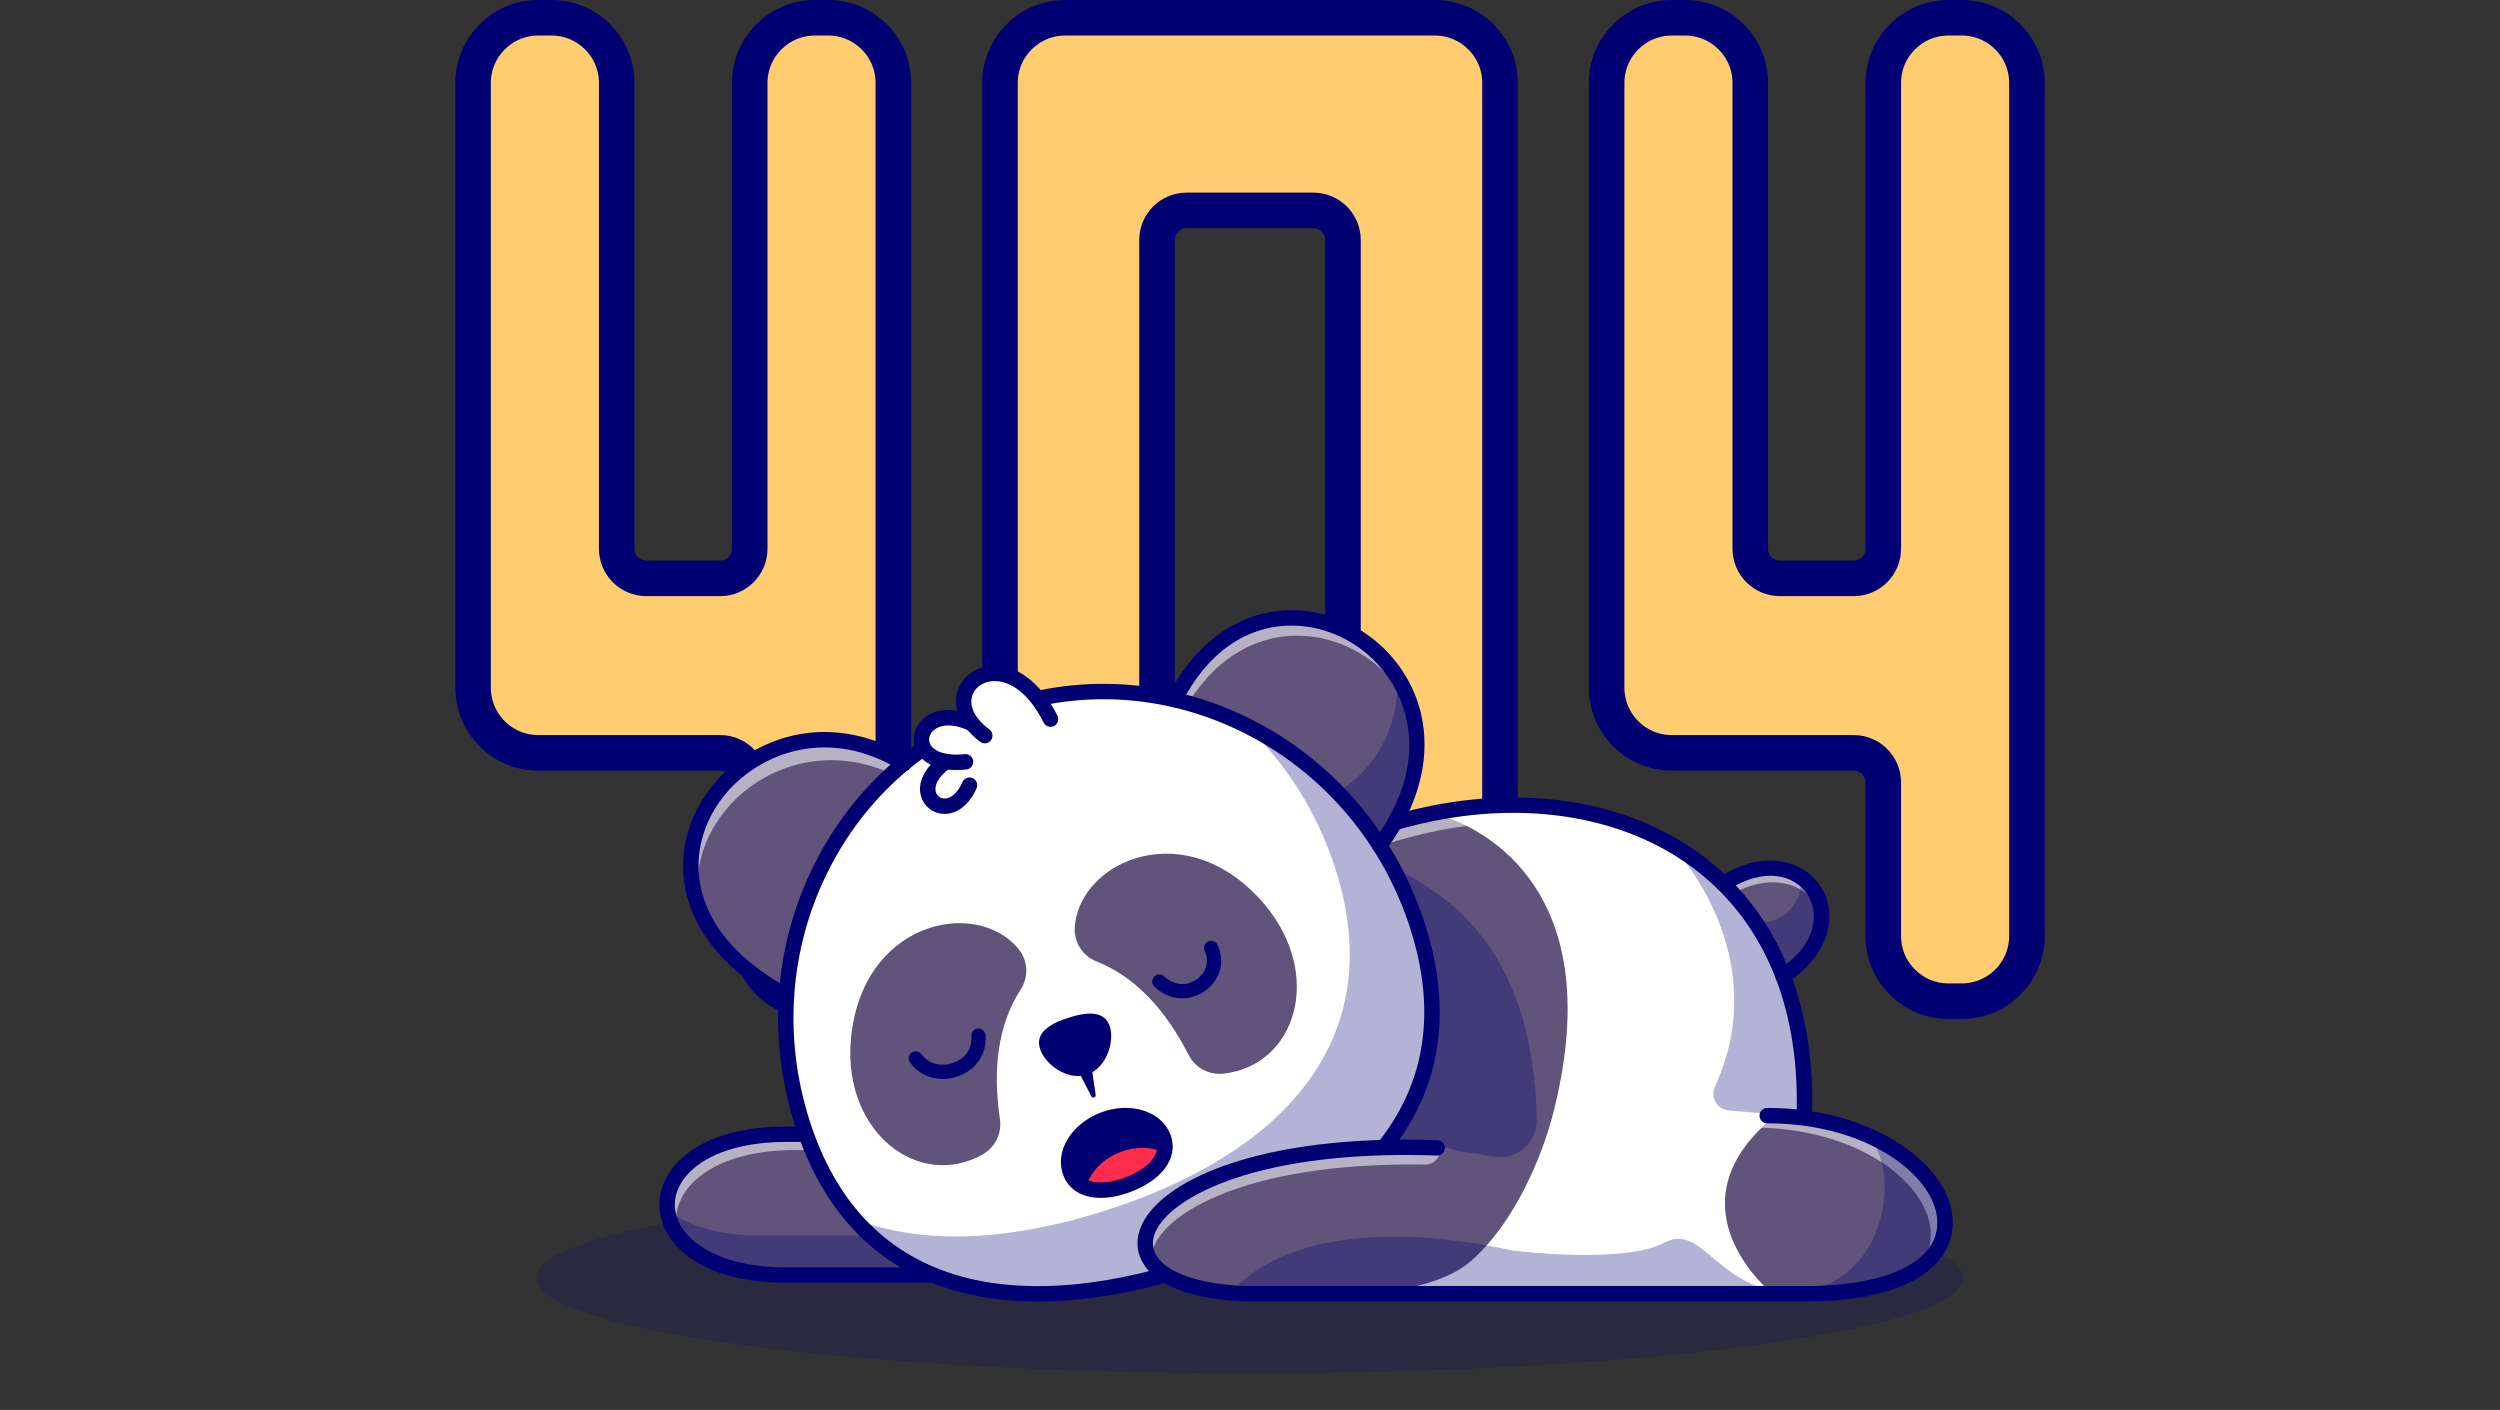 <svg width="422" height="238" viewBox="0 0 422 238" fill="none" xmlns="http://www.w3.org/2000/svg">
<rect x="0" y="0" width="422" height="238" fill="#333333" stroke="none"/>
<path d="M90.855 3C84.78 3 79.855 7.925 79.855 14V116.08C79.855 122.155 84.78 127.08 90.855 127.08H121.554C124.315 127.08 126.554 129.319 126.554 132.08V158C126.554 164.075 131.478 169 137.554 169H139.8C145.875 169 150.8 164.075 150.8 158V14C150.8 7.925 145.875 3 139.8 3H137.554C131.478 3 126.554 7.925 126.554 14V92.629C126.554 95.39 124.315 97.629 121.554 97.629H109.101C106.34 97.629 104.101 95.39 104.101 92.629V14C104.101 7.925 99.177 3 93.101 3H90.855Z" fill="#FFCC70" stroke="#000072" stroke-width="6" stroke-linejoin="round"/>
<path d="M179.8 3C173.725 3 168.8 7.925 168.8 14V158C168.8 164.075 173.725 169 179.8 169H242.2C248.275 169 253.2 164.075 253.2 158V14C253.2 7.925 248.275 3 242.2 3H179.8ZM226.695 131.486C226.695 134.247 224.457 136.486 221.695 136.486H200.305C197.543 136.486 195.305 134.247 195.305 131.486V40.514C195.305 37.753 197.543 35.514 200.305 35.514H221.695C224.457 35.514 226.695 37.753 226.695 40.514V131.486Z" fill="#FFCC70" stroke="#000072" stroke-width="6" stroke-linejoin="round"/>
<path d="M282.2 3C276.125 3 271.2 7.925 271.2 14V116.08C271.2 122.155 276.125 127.08 282.2 127.08H312.898C315.66 127.08 317.898 129.319 317.898 132.08V158C317.898 164.075 322.823 169 328.898 169H331.145C337.22 169 342.145 164.075 342.145 158V14C342.145 7.925 337.22 3 331.145 3H328.898C322.823 3 317.898 7.925 317.898 14V92.629C317.898 95.39 315.66 97.629 312.898 97.629H300.446C297.685 97.629 295.446 95.39 295.446 92.629V14C295.446 7.925 290.522 3 284.446 3H282.2Z" fill="#FFCC70" stroke="#000072" stroke-width="6" stroke-linejoin="round"/>
<g clip-path="url(#clip0_2124_15115)">
<g opacity="0.2">
<path d="M210.938 231.804C277.455 231.804 331.377 224.594 331.377 215.7C331.377 206.806 277.455 199.596 210.938 199.596C144.422 199.596 90.5 206.806 90.5 215.7C90.5 224.594 144.422 231.804 210.938 231.804Z" fill="#000072"/>
</g>
<path d="M177.349 215.23H132.649C105.929 215.23 105.929 191.46 132.649 191.46H160.906" fill="#60547B"/>
<g opacity="0.3">
<path d="M177.351 215.229H132.651C119.997 215.229 113.337 209.899 112.668 204.285C115.985 206.828 121.258 208.569 128.496 208.569H172.742L177.351 215.229Z" fill="#000072"/>
</g>
<g opacity="0.55">
<path d="M177.349 215.229H177.009L162.419 194.131H134.16C118.705 194.131 112.189 202.086 114.611 208.792C109.054 201.752 115.068 191.46 132.649 191.46H160.905L177.349 215.229Z" fill="white"/>
</g>
<path d="M306.754 218.353C306.146 218.372 305.523 218.379 304.887 218.379H210.294C209.463 218.353 208.662 218.304 207.894 218.243C180.182 215.996 192.145 192.019 242.202 193.745L196.531 162.682C199.431 159.696 202.523 156.903 205.787 154.32C217.036 145.431 229.514 139.76 241.715 137.309C257.052 134.223 271.943 136.221 283.382 143.301C296.72 151.541 305.363 166.687 304.551 188.714C306.475 188.966 308.38 189.349 310.252 189.859C311.701 190.254 313.125 190.735 314.517 191.299C332.807 198.747 335.505 217.578 306.754 218.353Z" fill="white"/>
<path d="M304.888 218.579H210.294C209.53 218.555 208.741 218.51 207.876 218.442C198.498 217.682 192.842 214.277 193.115 209.556C193.355 205.456 198.109 201.225 205.841 198.237C212.207 195.779 223.539 192.982 241.517 193.523L196.219 162.714L196.385 162.543C199.293 159.552 202.393 156.753 205.665 154.165C216.562 145.557 229.015 139.661 241.679 137.117C257.294 133.974 272.143 136.111 283.49 143.133C297.914 152.047 305.465 168.168 304.761 188.544C306.632 188.797 308.485 189.173 310.307 189.669C311.764 190.066 313.195 190.549 314.595 191.116C323.835 194.876 329.508 201.797 328.392 207.941C327.227 214.346 319.344 218.214 306.762 218.553C306.189 218.57 305.577 218.579 304.888 218.579ZM237.076 193.859C221.71 193.859 211.778 196.376 205.985 198.614C198.404 201.543 193.745 205.643 193.514 209.582C193.256 214.062 198.771 217.306 207.908 218.047C208.766 218.114 209.549 218.159 210.3 218.182H304.888C305.572 218.182 306.181 218.173 306.748 218.156C319.123 217.823 326.868 214.076 327.995 207.873C329.077 201.916 323.504 195.179 314.441 191.49C313.057 190.929 311.641 190.451 310.201 190.058C308.337 189.551 306.441 189.17 304.526 188.919L304.346 188.895L304.353 188.713C305.102 168.403 297.617 152.338 283.278 143.477C272.017 136.508 257.271 134.389 241.758 137.512C229.156 140.044 216.761 145.912 205.918 154.483C202.723 157.011 199.692 159.74 196.845 162.654L242.891 193.973L242.2 193.949C240.426 193.886 238.718 193.855 237.076 193.856V193.859Z" fill="#000072"/>
<path d="M177.348 216.53H132.649C117.987 216.53 111.309 209.695 111.309 203.345C111.309 196.995 117.987 190.16 132.649 190.16H160.905C161.25 190.16 161.581 190.297 161.825 190.541C162.068 190.785 162.205 191.115 162.205 191.46C162.205 191.805 162.068 192.136 161.825 192.379C161.581 192.623 161.25 192.76 160.905 192.76H132.649C120.345 192.76 113.909 198.085 113.909 203.345C113.909 208.605 120.345 213.931 132.649 213.931H177.348C177.521 213.926 177.694 213.957 177.855 214.02C178.017 214.083 178.164 214.178 178.288 214.3C178.412 214.421 178.511 214.565 178.578 214.725C178.645 214.885 178.68 215.057 178.68 215.23C178.68 215.404 178.645 215.575 178.578 215.735C178.511 215.895 178.412 216.04 178.288 216.161C178.164 216.282 178.017 216.377 177.855 216.44C177.694 216.504 177.521 216.534 177.348 216.53Z" fill="#000072"/>
<path d="M262.075 188.309C260.292 195.162 255.779 206.019 248.875 212.324L230.899 203.345C230.899 203.345 213.223 194.065 213.726 190.119C214.16 186.708 208.23 161.905 205.789 154.323C207.822 152.717 209.891 151.217 211.995 149.824C221.538 143.493 231.719 139.322 241.718 137.313C241.819 137.293 243.002 137.517 244.781 138.185C252.492 141.086 271.429 152.351 262.075 188.309Z" fill="#60547B"/>
<g opacity="0.55">
<path d="M302.286 168.629C293.597 144.452 268.775 134.96 242.66 140.218C230.459 142.669 217.982 148.339 206.732 157.228C203.963 159.415 201.319 161.756 198.812 164.239L196.527 162.682C199.429 159.696 202.522 156.903 205.787 154.32C217.037 145.431 229.515 139.76 241.716 137.31C268.854 131.854 294.595 142.31 302.286 168.629Z" fill="white"/>
</g>
<g opacity="0.3">
<path d="M235.203 146.529C251.413 153.894 259.102 168.411 259.387 189.142C259.44 192.976 255.967 195.904 252.192 195.238C245.978 194.141 236.694 192.972 228.862 193.917C215.739 195.498 235.203 146.529 235.203 146.529Z" fill="#000072"/>
</g>
<path d="M300.976 164.741L296.217 157.397L290.887 149.177C296.087 145.804 300.772 145.959 303.828 147.935C308.822 151.157 309.472 159.237 300.976 164.741Z" fill="#60547B"/>
<g opacity="0.55">
<path d="M304.228 150.335C305.767 151.322 306.918 152.81 307.488 154.547C307.433 151.812 306.071 149.383 303.828 147.935C300.772 145.959 296.088 145.804 290.887 149.177L292.115 151.072C296.982 148.231 301.336 148.464 304.228 150.335Z" fill="white"/>
</g>
<path d="M304.555 190.018H304.506C304.335 190.012 304.168 189.972 304.012 189.901C303.857 189.829 303.717 189.728 303.601 189.603C303.485 189.478 303.395 189.331 303.335 189.171C303.276 189.011 303.248 188.841 303.255 188.671C303.895 171.279 298.553 157.255 287.801 148.111C276.471 138.478 259.767 135.006 241.974 138.586C229.542 141.085 217.307 146.88 206.596 155.343C203.375 157.891 200.324 160.645 197.462 163.589C197.22 163.829 196.894 163.965 196.553 163.966C196.212 163.968 195.884 163.836 195.64 163.598C195.396 163.361 195.254 163.037 195.246 162.696C195.239 162.356 195.365 162.026 195.598 161.777C198.539 158.752 201.673 155.921 204.982 153.303C216.013 144.583 228.627 138.617 241.462 136.039C260.04 132.301 277.542 135.979 289.485 146.131C300.866 155.807 306.525 170.55 305.853 188.766C305.84 189.102 305.698 189.42 305.456 189.653C305.214 189.887 304.891 190.017 304.555 190.018Z" fill="#000072"/>
<path d="M198.289 118.092C213.871 87.421 254.706 113.401 232.899 142.718L198.289 118.092Z" fill="#60547B"/>
<g opacity="0.3">
<path d="M222.621 135.407L232.899 142.72C240.954 131.894 240.463 121.52 235.859 114.289C236.309 122.553 232.099 131.239 222.621 135.407Z" fill="#000072"/>
</g>
<g opacity="0.55">
<path d="M198.285 118.091L200.154 119.42C211.16 100.38 232.658 106.083 238.583 120.722C234.467 103.493 209.656 95.712 198.285 118.091Z" fill="white"/>
</g>
<path d="M152.571 128.865C126.571 112.771 97.863 149.425 132.777 168.093L152.571 128.865Z" fill="#60547B"/>
<g opacity="0.55">
<path d="M118.158 153.664C114.579 137.439 133.219 121.863 151.459 131.068L152.57 128.864C132.384 116.368 110.565 135.668 118.158 153.664Z" fill="white"/>
</g>
<path d="M135.435 189.591C144.928 219.265 171.824 223.219 200.504 214.043C229.185 204.867 248.79 186.037 239.296 156.363C229.803 126.688 198.857 110.072 170.176 119.243C141.496 128.414 125.94 159.92 135.435 189.591Z" fill="white"/>
<path d="M175.194 218.601C169.95 218.601 165.093 217.929 160.714 216.577C148.302 212.743 139.732 203.685 135.242 189.652C130.635 175.252 131.722 159.976 138.309 146.644C144.895 133.311 156.19 123.511 170.114 119.056C198.854 109.861 229.974 126.571 239.485 156.302C243.974 170.334 242.254 182.685 234.373 193.012C227.498 202.018 215.806 209.357 200.563 214.233C191.485 217.139 182.921 218.601 175.194 218.601ZM135.627 189.53C140.074 203.431 148.555 212.402 160.834 216.195C171.582 219.515 185.278 218.705 200.444 213.853C215.61 209.001 227.233 201.71 234.058 192.769C241.855 182.553 243.554 170.324 239.107 156.424C229.662 126.904 198.768 110.31 170.238 119.438C156.419 123.859 145.209 133.584 138.671 146.82C132.134 160.057 131.051 175.228 135.627 189.53Z" fill="#000072"/>
<g opacity="0.3">
<path d="M144.211 205.749C157.017 220.376 178.221 221.171 200.507 214.041C229.186 204.866 248.792 186.037 239.299 156.361C234.339 140.862 223.529 128.928 210.249 122.361C217.018 128.802 222.343 137.042 225.417 146.652C234.912 176.332 215.306 195.157 186.627 204.332C171.153 209.289 156.196 210.417 144.211 205.749Z" fill="#000072"/>
</g>
<path d="M175.191 219.699C169.836 219.699 164.871 219.011 160.391 217.627C147.62 213.68 138.802 204.382 134.197 189.987C129.502 175.312 130.613 159.747 137.325 146.156C144.045 132.551 155.57 122.556 169.78 118.009C199.098 108.63 230.838 125.657 240.535 155.967C245.14 170.362 243.361 183.05 235.249 193.679C228.237 202.865 216.36 210.335 200.9 215.279C191.712 218.22 183.036 219.699 175.191 219.699ZM136.673 189.195C141.004 202.732 149.242 211.463 161.158 215.143C171.69 218.397 185.158 217.587 200.108 212.805C215.057 208.023 226.495 200.863 233.182 192.101C240.749 182.187 242.39 170.297 238.062 156.759C228.802 127.815 198.526 111.543 170.576 120.485C157.043 124.815 146.064 134.34 139.659 147.307C133.244 160.29 132.185 175.166 136.673 189.195Z" fill="#000072"/>
<path d="M232.899 144.018C232.658 144.018 232.422 143.951 232.217 143.824C232.013 143.697 231.847 143.516 231.739 143.301C231.631 143.086 231.585 142.845 231.606 142.605C231.628 142.365 231.715 142.136 231.859 141.943C240.448 130.394 237.999 121.217 235.779 116.774C232.392 110.01 225.443 105.625 218.076 105.603H218.019C210.33 105.603 203.739 110.243 199.453 118.681C199.376 118.833 199.269 118.969 199.139 119.08C199.01 119.191 198.859 119.275 198.697 119.328C198.535 119.382 198.363 119.402 198.193 119.389C198.023 119.376 197.857 119.329 197.704 119.252C197.552 119.175 197.416 119.068 197.305 118.938C197.194 118.809 197.11 118.658 197.056 118.496C197.003 118.333 196.983 118.162 196.996 117.992C197.009 117.822 197.056 117.655 197.133 117.503C201.816 108.286 209.427 103.004 218.019 103.004H218.082C226.421 103.029 234.279 107.977 238.101 115.61C242.339 124.08 240.819 134.24 233.939 143.494C233.818 143.657 233.661 143.789 233.481 143.88C233.3 143.971 233.101 144.018 232.899 144.018Z" fill="#000072"/>
<path d="M132.779 169.393C132.565 169.393 132.355 169.34 132.167 169.239C121.404 163.483 115.421 155.367 115.318 146.386C115.227 138.471 119.798 130.946 127.238 126.739C135.338 122.167 144.821 122.539 153.255 127.76C153.403 127.848 153.533 127.965 153.636 128.104C153.739 128.243 153.814 128.401 153.855 128.569C153.896 128.736 153.904 128.911 153.877 129.082C153.85 129.252 153.789 129.416 153.698 129.563C153.607 129.71 153.488 129.838 153.347 129.938C153.206 130.038 153.047 130.109 152.878 130.147C152.709 130.185 152.535 130.189 152.364 130.159C152.194 130.129 152.032 130.064 151.887 129.971C144.287 125.263 135.765 124.911 128.516 129.003C121.897 132.74 117.835 139.389 117.914 146.356C118.006 154.347 123.501 161.659 133.389 166.947C133.645 167.083 133.847 167.301 133.965 167.566C134.082 167.831 134.107 168.128 134.037 168.409C133.966 168.69 133.804 168.94 133.575 169.118C133.347 169.296 133.065 169.393 132.775 169.393H132.779Z" fill="#000072"/>
<path d="M177.349 121.415C169.829 106.271 156.17 116.7 166.235 124.177L177.349 121.415Z" fill="white"/>
<path d="M166.115 124.336C163.227 122.192 161.961 119.565 162.641 117.131C163.201 115.131 165.023 113.704 167.29 113.489C171.084 113.132 174.912 116.06 177.53 121.324L177.171 121.503C174.633 116.392 170.955 113.544 167.331 113.888C165.231 114.087 163.543 115.401 163.03 117.238C162.398 119.504 163.61 121.975 166.358 124.016L166.115 124.336Z" fill="#000072"/>
<path d="M164.123 122.168C154.523 117.636 151.411 129.813 162.985 128.587L164.123 122.168Z" fill="white"/>
<path d="M161.453 128.872C158.581 128.872 156.465 127.933 155.657 126.247C155.036 124.951 155.331 123.414 156.409 122.327C158.113 120.611 161.029 120.487 164.207 121.984L164.037 122.346C161.018 120.921 158.277 121.02 156.693 122.608C155.733 123.568 155.471 124.928 156.017 126.071C156.889 127.888 159.486 128.753 162.963 128.386L163.005 128.786C162.49 128.842 161.971 128.87 161.453 128.872Z" fill="#000072"/>
<path d="M159.665 128.542C152.199 133.923 160.287 140.16 163.654 132.542L159.665 128.542Z" fill="white"/>
<path d="M159.459 136.285C159.379 136.285 159.306 136.285 159.228 136.277C158.606 136.24 158.01 136.009 157.525 135.618C157.04 135.226 156.688 134.693 156.52 134.093C155.997 132.257 157.128 130.121 159.546 128.379L159.78 128.699C157.505 130.339 156.43 132.313 156.905 133.979C157.051 134.5 157.356 134.963 157.778 135.302C158.199 135.642 158.716 135.842 159.256 135.874C160.897 135.984 162.474 134.709 163.471 132.453L163.836 132.613C162.815 134.933 161.191 136.285 159.459 136.285Z" fill="#000072"/>
<path d="M166.234 125.477C165.955 125.477 165.683 125.387 165.459 125.22C162.235 122.82 160.785 119.689 161.582 116.835C162.263 114.396 164.462 112.653 167.182 112.395C171.444 111.99 175.683 115.146 178.508 120.836C178.654 121.144 178.674 121.497 178.562 121.818C178.451 122.14 178.217 122.406 177.912 122.557C177.607 122.709 177.255 122.735 176.931 122.629C176.607 122.523 176.337 122.295 176.18 121.993C173.852 117.305 170.58 114.689 167.427 114.983C165.784 115.138 164.467 116.14 164.082 117.534C163.578 119.337 164.642 121.374 167.006 123.134C167.226 123.297 167.388 123.525 167.471 123.786C167.553 124.047 167.551 124.327 167.465 124.587C167.379 124.847 167.214 125.072 166.992 125.232C166.77 125.393 166.503 125.479 166.23 125.478L166.234 125.477Z" fill="#000072"/>
<path d="M161.38 129.977C156.771 129.977 155.167 127.76 154.67 126.722C153.845 125.001 154.223 122.973 155.63 121.554C157.678 119.494 161.06 119.284 164.678 120.994C164.986 121.144 165.223 121.409 165.337 121.732C165.451 122.055 165.433 122.41 165.287 122.719C165.141 123.029 164.878 123.269 164.556 123.386C164.234 123.503 163.879 123.489 163.568 123.346C160.528 121.912 158.429 122.429 157.474 123.39C156.84 124.03 156.662 124.874 157.01 125.601C157.521 126.666 159.321 127.67 162.85 127.297C163.193 127.26 163.537 127.362 163.805 127.579C164.073 127.795 164.244 128.11 164.28 128.453C164.316 128.796 164.215 129.139 163.998 129.407C163.781 129.675 163.467 129.846 163.124 129.882C162.545 129.945 161.963 129.976 161.38 129.977Z" fill="#000072"/>
<path d="M159.467 137.386C159.363 137.386 159.26 137.386 159.155 137.374C158.306 137.323 157.495 137.009 156.833 136.475C156.172 135.94 155.694 135.213 155.465 134.394C154.809 132.094 156.096 129.514 158.905 127.486C159.044 127.387 159.2 127.315 159.367 127.276C159.533 127.237 159.705 127.231 159.874 127.258C160.042 127.285 160.204 127.346 160.349 127.435C160.494 127.525 160.62 127.643 160.72 127.781C160.82 127.92 160.891 128.077 160.93 128.243C160.97 128.409 160.976 128.581 160.948 128.75C160.921 128.918 160.861 129.08 160.771 129.225C160.681 129.37 160.564 129.496 160.425 129.596C158.208 131.196 157.7 132.754 157.964 133.682C158.05 133.985 158.228 134.253 158.473 134.45C158.719 134.647 159.02 134.763 159.334 134.781C160.492 134.861 161.664 133.826 162.466 132.013C162.535 131.857 162.634 131.716 162.757 131.598C162.881 131.48 163.026 131.387 163.186 131.326C163.345 131.264 163.515 131.234 163.685 131.238C163.856 131.242 164.024 131.28 164.18 131.349C164.336 131.418 164.478 131.517 164.595 131.64C164.713 131.764 164.806 131.909 164.867 132.069C164.929 132.228 164.959 132.398 164.955 132.568C164.951 132.739 164.913 132.907 164.844 133.063C163.639 135.793 161.645 137.385 159.467 137.386Z" fill="#000072"/>
<path d="M175.555 177.04C176.404 179.696 180.195 182.451 183.447 181.41C186.7 180.369 188.187 175.926 187.338 173.27C186.488 170.614 183.623 170.748 180.37 171.789C177.116 172.83 174.705 174.382 175.555 177.04Z" fill="#000072"/>
<path d="M196.53 194.565C195.97 196.813 193.591 198.762 190.425 199.963C187.807 200.957 185.25 201.202 183.365 200.515C182.134 200.065 181.189 199.219 180.698 197.924C179.455 194.644 181.952 190.652 186.278 189.012C190.603 187.372 195.117 188.706 196.358 191.993C196.68 192.812 196.74 193.711 196.53 194.565Z" fill="#000072"/>
<path d="M196.528 194.565C195.968 196.813 193.589 198.762 190.423 199.963C187.806 200.957 185.248 201.202 183.363 200.515C183.866 198.035 186.034 195.635 189.146 194.46C191.802 193.451 194.53 193.568 196.528 194.565Z" fill="#FF2C4B"/>
<path d="M184.134 179.205L184.947 184.824C184.96 184.915 184.941 185.008 184.892 185.086C184.843 185.164 184.768 185.223 184.68 185.251C184.592 185.279 184.497 185.275 184.412 185.24C184.327 185.204 184.257 185.14 184.215 185.058L181.616 180.011C181.53 179.854 181.477 179.682 181.46 179.504C181.442 179.326 181.46 179.147 181.513 178.976C181.565 178.806 181.651 178.647 181.766 178.51C181.88 178.374 182.021 178.261 182.18 178.179C182.338 178.097 182.512 178.048 182.69 178.034C182.868 178.02 183.047 178.042 183.216 178.099C183.386 178.155 183.542 178.244 183.677 178.362C183.811 178.479 183.92 178.622 183.999 178.783C184.067 178.915 184.112 179.058 184.134 179.205Z" fill="#000072"/>
<path d="M185.034 162.264C191.637 164.881 196.724 170.402 200.669 178.114C201.774 180.274 204.118 181.499 206.53 181.234C218.67 179.89 223.525 164.741 213.509 152.724C200.422 137.21 182.224 145.212 181.42 156.492C181.335 157.713 181.638 158.929 182.288 159.966C182.937 161.003 183.899 161.808 185.034 162.264Z" fill="#60547B"/>
<path d="M172.322 166.97C168.465 172.934 167.528 180.384 168.791 188.952C169.145 191.352 167.947 193.711 165.831 194.893C155.166 200.846 142.419 191.328 143.6 175.729C145.253 155.5 164.72 151.452 171.92 160.172C172.698 161.116 173.155 162.284 173.228 163.505C173.3 164.727 172.983 165.94 172.322 166.97Z" fill="#60547B"/>
<path d="M199.539 168.514C197.98 168.514 196.332 167.948 194.868 166.552C194.754 166.444 194.663 166.314 194.599 166.17C194.535 166.025 194.5 165.87 194.496 165.713C194.493 165.555 194.52 165.398 194.577 165.251C194.634 165.104 194.719 164.97 194.827 164.856C194.936 164.742 195.066 164.65 195.21 164.586C195.355 164.522 195.51 164.488 195.667 164.484C195.825 164.48 195.982 164.507 196.129 164.564C196.276 164.621 196.41 164.706 196.524 164.815C198.487 166.686 200.726 166.245 202.044 165.295C203.264 164.421 204.338 162.642 203.348 160.506C203.218 160.218 203.206 159.889 203.316 159.593C203.426 159.296 203.65 159.055 203.937 158.922C204.224 158.789 204.552 158.774 204.85 158.882C205.147 158.99 205.39 159.211 205.526 159.497C207.029 162.741 205.563 165.727 203.442 167.246C202.303 168.063 200.94 168.506 199.539 168.514Z" fill="#000072"/>
<path d="M159.148 182.134C156.961 182.134 154.913 181.152 153.615 179.36C153.522 179.232 153.456 179.087 153.419 178.934C153.383 178.781 153.377 178.622 153.402 178.466C153.427 178.31 153.482 178.161 153.565 178.027C153.647 177.893 153.755 177.776 153.883 177.684C154.011 177.591 154.155 177.525 154.308 177.488C154.462 177.452 154.621 177.446 154.776 177.47C154.932 177.495 155.081 177.551 155.215 177.633C155.35 177.716 155.466 177.824 155.559 177.952C156.919 179.837 159.268 180.032 160.987 179.392C162.559 178.806 164.165 177.331 163.959 174.948C163.941 174.789 163.956 174.629 164.001 174.475C164.047 174.322 164.123 174.179 164.224 174.056C164.326 173.932 164.451 173.83 164.592 173.756C164.734 173.681 164.889 173.635 165.048 173.622C165.207 173.608 165.368 173.626 165.52 173.675C165.672 173.724 165.813 173.803 165.934 173.908C166.056 174.012 166.155 174.139 166.226 174.282C166.297 174.426 166.339 174.582 166.349 174.741C166.616 177.809 164.84 180.517 161.825 181.64C160.97 181.963 160.063 182.13 159.148 182.134Z" fill="#000072"/>
<path d="M185.797 202.205C185.255 202.207 184.715 202.162 184.181 202.07C181.9 201.67 180.231 200.362 179.482 198.385C178.733 196.409 179.021 194.198 180.296 192.162C181.496 190.242 183.459 188.689 185.816 187.797C188.173 186.905 190.666 186.767 192.842 187.409C195.145 188.09 196.826 189.554 197.576 191.531C198.325 193.508 197.942 195.594 196.497 197.405C195.266 198.949 193.325 200.254 190.887 201.178C189.089 201.858 187.361 202.205 185.797 202.205ZM190 189.609C188.883 189.616 187.777 189.826 186.735 190.228C184.908 190.92 183.403 192.097 182.5 193.541C181.667 194.872 181.46 196.265 181.913 197.461C182.335 198.576 183.249 199.264 184.633 199.505C186.098 199.762 187.993 199.492 189.966 198.744C191.94 197.996 193.538 196.943 194.466 195.784C195.34 194.689 195.569 193.568 195.146 192.453C194.692 191.253 193.613 190.348 192.106 189.902C191.422 189.704 190.712 189.605 190 189.609Z" fill="#000072"/>
<path d="M249.926 198.065C255.193 209.839 248.978 216.61 231.28 218.379H210.296C179.474 217.344 190.807 191.853 242.56 193.757C244.084 193.612 245.616 193.95 246.937 194.723C248.259 195.496 249.304 196.665 249.926 198.065Z" fill="#60547B"/>
<g opacity="0.55">
<path d="M243.142 193.987C243.142 194.333 243.072 194.674 242.938 194.993C242.804 195.311 242.608 195.599 242.361 195.841C242.115 196.082 241.822 196.272 241.502 196.4C241.181 196.527 240.838 196.589 240.493 196.583C209.693 196.063 194.142 205.487 194.253 212.853C189.233 205.438 204.26 193.27 238.757 193.667L243.142 193.987Z" fill="white"/>
</g>
<path d="M304.886 218.379H299.186C299.186 218.379 281.145 203.847 299.186 188.718C299.342 188.59 299.492 188.461 299.636 188.333C330.43 189.152 342.522 218.379 304.886 218.379Z" fill="#60547B"/>
<g opacity="0.55">
<path d="M299.239 188.732C299.095 188.86 298.943 188.989 298.789 189.117C298.295 189.532 297.829 189.946 297.391 190.359C319.363 191.012 331.746 206.134 323.208 214.668C335.391 206.588 322.781 189.36 299.239 188.732Z" fill="white"/>
</g>
<path d="M304.889 219.68H210.249C201.137 219.374 194.932 216.976 192.778 212.926C191.593 210.699 191.787 208.12 193.326 205.662C195.782 201.742 201.449 198.272 209.283 195.902C218.268 193.182 229.792 191.994 242.607 192.462C242.78 192.465 242.951 192.502 243.109 192.572C243.268 192.641 243.411 192.742 243.53 192.867C243.649 192.993 243.742 193.141 243.803 193.303C243.864 193.465 243.893 193.637 243.886 193.81C243.88 193.983 243.839 194.153 243.766 194.31C243.693 194.467 243.589 194.608 243.461 194.724C243.333 194.841 243.183 194.931 243.02 194.988C242.857 195.046 242.684 195.07 242.511 195.06C229.979 194.599 218.751 195.75 210.037 198.388C202.908 200.548 197.621 203.701 195.529 207.042C194.475 208.722 194.322 210.294 195.072 211.705C196.721 214.804 202.419 216.814 210.315 217.082H304.889C315.736 217.082 323.456 214.486 326.07 209.962C327.481 207.516 327.316 204.537 325.605 201.574C322.165 195.622 312.394 189.617 298.302 189.618C297.957 189.618 297.626 189.481 297.383 189.237C297.139 188.993 297.002 188.662 297.002 188.318C297.002 187.973 297.139 187.642 297.383 187.398C297.626 187.155 297.957 187.018 298.302 187.018C313.431 187.018 324.047 193.675 327.857 200.274C330.051 204.075 330.216 207.978 328.321 211.262C325.185 216.687 316.863 219.68 304.889 219.68Z" fill="#000072"/>
<path d="M300.976 166.041C300.696 166.041 300.423 165.951 300.198 165.783C299.973 165.616 299.809 165.38 299.729 165.111C299.649 164.842 299.659 164.554 299.756 164.291C299.853 164.028 300.032 163.804 300.268 163.651C306.576 159.562 307.201 154.231 305.112 151.011C304.001 149.296 302.185 148.194 299.997 147.906C297.411 147.564 294.504 148.386 291.597 150.27C291.454 150.364 291.294 150.428 291.125 150.46C290.957 150.491 290.784 150.489 290.617 150.454C290.45 150.418 290.291 150.35 290.15 150.253C290.009 150.156 289.888 150.033 289.795 149.889C289.702 149.746 289.638 149.585 289.607 149.417C289.576 149.248 289.579 149.076 289.615 148.908C289.651 148.741 289.72 148.582 289.817 148.442C289.915 148.301 290.039 148.181 290.183 148.088C297.643 143.253 304.44 145.187 307.298 149.596C308.83 151.96 309.204 154.835 308.352 157.69C307.428 160.792 305.122 163.61 301.686 165.836C301.474 165.971 301.228 166.043 300.976 166.041Z" fill="#000072"/>
<g opacity="0.3">
<path d="M291.86 187.458C289.888 187.315 288.643 185.249 289.469 183.453C299.682 161.225 282.727 143.368 282.727 143.368L283.383 143.304C296.722 151.544 305.365 166.69 304.553 188.717C306.477 188.97 308.382 189.352 310.254 189.862C304.802 188.555 296.775 187.815 291.86 187.458Z" fill="#000072"/>
</g>
<g opacity="0.3">
<path d="M304.888 218.379H302.648C320.588 216.366 320.429 194.452 314.563 191.324C314.548 191.317 314.536 191.309 314.521 191.302C333.194 198.906 335.612 218.379 304.888 218.379Z" fill="#000072"/>
</g>
<g opacity="0.3">
<path d="M302.546 218.379H210.294C209.463 218.353 208.662 218.304 207.894 218.243L207.887 218.239C207.887 218.239 217.754 203.053 255.529 211.111C255.529 211.111 274.169 213.438 280.969 209.755C287.39 206.28 289.766 217.718 302.546 218.379Z" fill="#000072"/>
</g>
<path d="M306.753 218.353C306.145 218.372 305.522 218.379 304.887 218.379C305.601 218.346 306.22 218.338 306.753 218.353Z" fill="#7A2938"/>
<path d="M304.889 218.579L304.879 218.179C305.576 218.146 306.209 218.138 306.761 218.153V218.553C306.189 218.57 305.577 218.579 304.889 218.579Z" fill="#000072"/>
<g opacity="0.3">
<path d="M300.974 164.742L296.215 157.398L295.641 154.75C299.705 157.753 304.994 152.019 303.826 147.936C308.82 151.158 309.47 159.238 300.974 164.742Z" fill="#000072"/>
</g>
</g>
<defs>
<clipPath id="clip0_2124_15115">
<rect width="241" height="182" fill="white" transform="translate(90.5 56)"/>
</clipPath>
</defs>
</svg>
